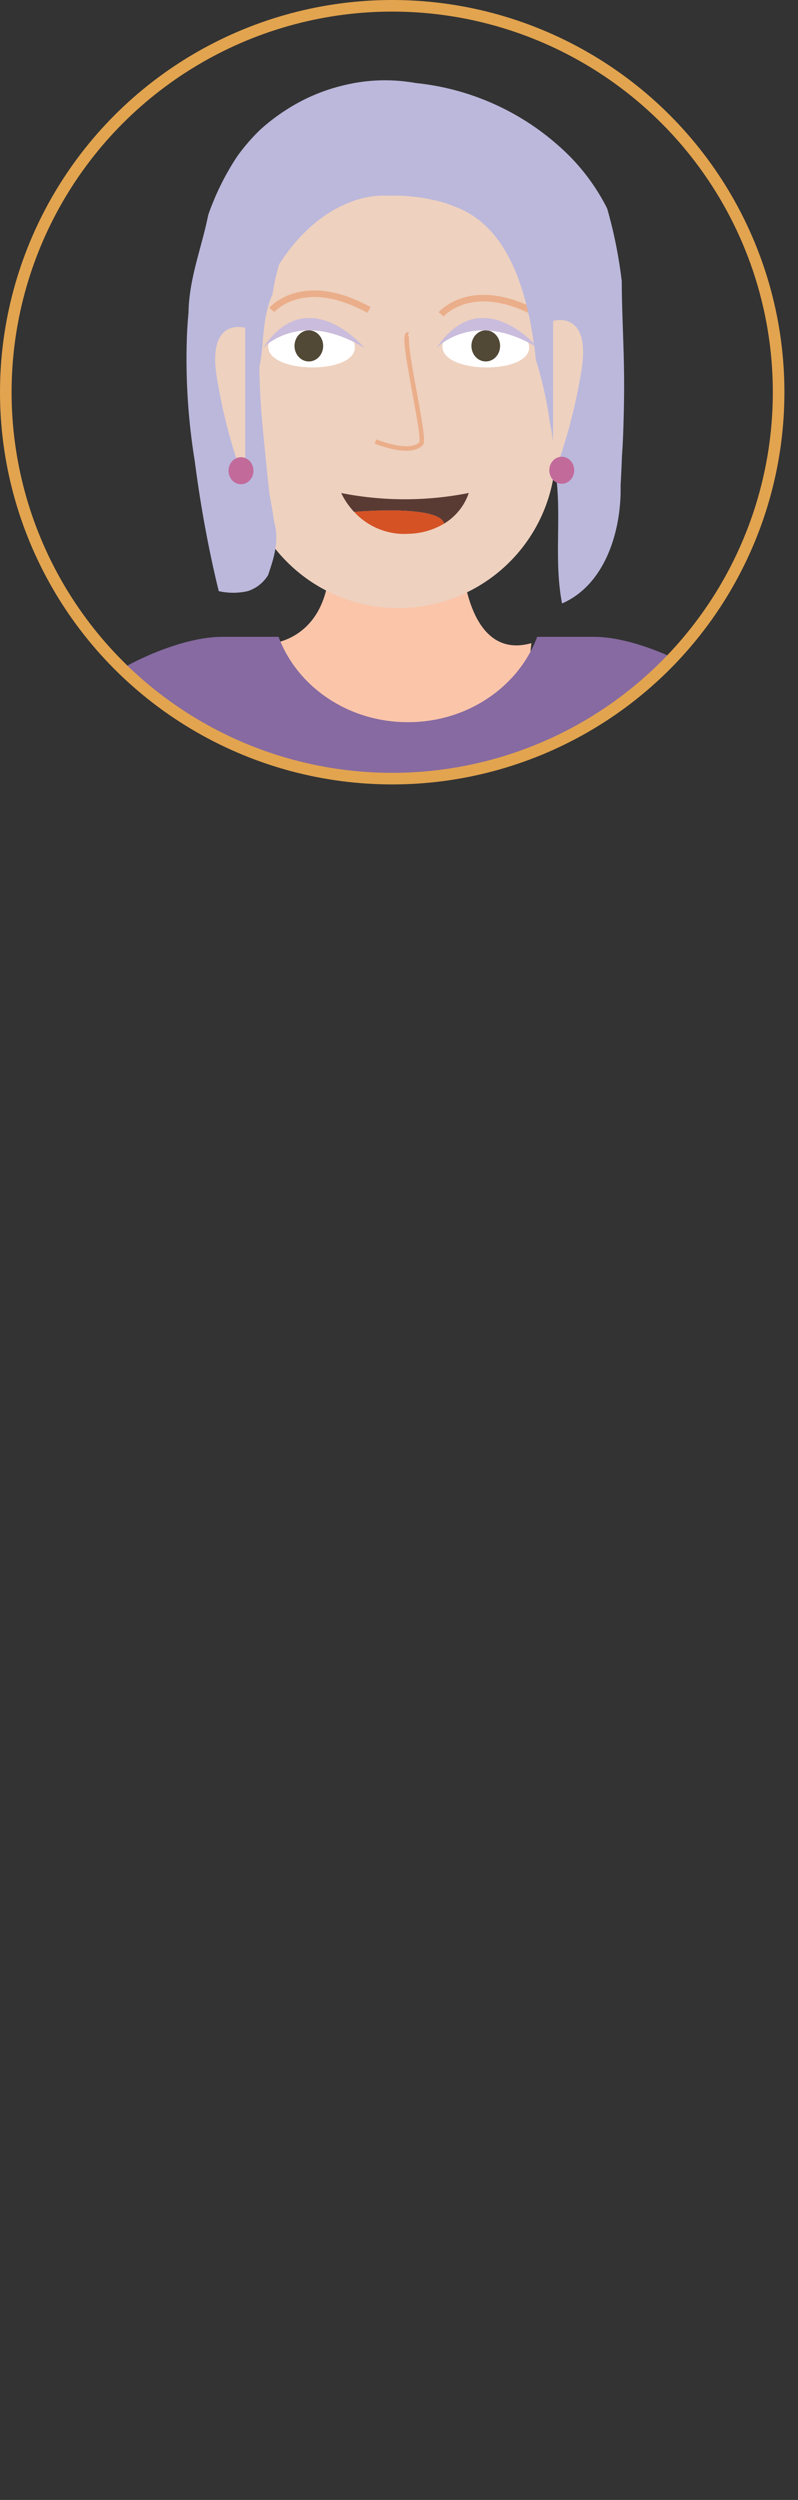 <svg xmlns="http://www.w3.org/2000/svg" xmlns:xlink="http://www.w3.org/1999/xlink" viewBox="0 0 136.3 426.99"><rect x="0" y="0" width="136.3" height="426.99" fill="#333333" stroke="none"/><defs><style>.cls-1,.cls-7{fill:none;}.cls-1{stroke:#e2a44f;stroke-width:1.98px;}.cls-1,.cls-11,.cls-12,.cls-7{stroke-miterlimit:10;}.cls-2{clip-path:url(#clip-path);}.cls-11,.cls-12,.cls-3{fill:#eed1bf;}.cls-4{fill:#fbc5aa;}.cls-5{fill:#d8dcec;}.cls-6{fill:#004368;}.cls-7{stroke:#c1c0db;stroke-width:0.65px;}.cls-8{fill:#fff;}.cls-9{fill:#514835;}.cls-10{fill:#cabcdc;}.cls-11,.cls-12{stroke:#ebae8a;}.cls-11{stroke-width:0.77px;}.cls-12{stroke-width:1.12px;}.cls-13{fill:#bbb8dc;}.cls-14{fill:#c26b9b;}.cls-15{fill:#5a3b34;}.cls-16{fill:#d55225;}.cls-17{fill:#866aa1;}</style><clipPath id="clip-path"><circle class="cls-1" cx="66.99" cy="66.99" r="66"/></clipPath></defs><title>Asset 22</title><g id="Layer_2" data-name="Layer 2"><g id="Glavno_Besedilo" data-name="Glavno Besedilo"><g class="cls-2"><path class="cls-3" d="M12.19,224.93s-3.78,29.83,16.65,32.82V224.21Z"/><path class="cls-3" d="M124.34,228.26s3.78,29.83-16.65,32.82V227.54Z"/><path class="cls-4" d="M46.62,109.85s9.24-.78,9.67-13.42H79s.93,16.51,11.76,13.42l-1,9.49-22.12,10L48.44,123.5l-4.68-10.61Z"/><path class="cls-5" d="M2.29,236.43l33.39-1.28V140.52S28,101.32,16.1,122.6Q6.24,182.11,2.29,236.43Z"/><path class="cls-5" d="M136.3,236.43l-33.39-1.28V140.52s7.72-39.2,19.58-17.92Q132.35,182.11,136.3,236.43Z"/><path class="cls-3" d="M44.19,411.37s-11.78,9.29-20.57,9.1l36.49.27v-9.37Z"/><path class="cls-6" d="M60.11,411.37v13.11H50.47v-3.74s-21.26,7.81-30.59,6c0,0-10.64-1.43,5.7-7.32,12.22-4.41,14.68-5.32,14.68-5.32"/><path class="cls-3" d="M99.2,411.37s11.78,9.29,20.57,9.1l-36.49.27v-9.37Z"/><path class="cls-6" d="M83.28,411.37v13.11h9.64v-3.74s21.26,7.81,30.59,6c0,0,10.64-1.43-5.7-7.32-12.22-4.41-14.68-5.32-14.68-5.32"/><path class="cls-7" d="M30,216.47c.09-7.78,39.42,31.15,76.53,0"/><path class="cls-3" d="M65.4,20.55h5.27A24.24,24.24,0,0,1,94.92,44.79V77A26.88,26.88,0,0,1,68,103.86h0A26.88,26.88,0,0,1,41.16,77V44.79A24.24,24.24,0,0,1,65.4,20.55Z"/><path class="cls-8" d="M60.61,59.37c.06-5.18-14.75-5.37-14.8-.2C45.75,63.84,60.56,64,60.61,59.37Z"/><path class="cls-8" d="M90.38,59.37c.05-5.18-14.75-5.37-14.81-.2C75.52,63.84,90.32,64,90.38,59.37Z"/><ellipse class="cls-9" cx="52.75" cy="59.08" rx="2.45" ry="2.66"/><ellipse class="cls-9" cx="82.97" cy="59.08" rx="2.45" ry="2.66"/><path class="cls-10" d="M44.88,59.48s6.3-6.87,17.43,0C62.31,59.48,52.63,47.85,44.88,59.48Z"/><path class="cls-10" d="M74.53,59.48s6.3-6.87,17.43,0C92,59.48,82.28,47.85,74.53,59.48Z"/><path class="cls-11" d="M64.13,75.4s5.88,2.46,7.81.35c.84-.91-3.66-19-2.19-18.65"/><path class="cls-12" d="M46.43,52.94s5.23-6.23,16.6,0"/><path class="cls-12" d="M75.35,53.69s5.24-6.23,16.61,0"/><path class="cls-13" d="M47.68,45.14C51,40,55.32,35.92,61,34.11a16.64,16.64,0,0,1,2.68-.58,14.72,14.72,0,0,1,2.74-.1,27.33,27.33,0,0,1,3.83.12,29.65,29.65,0,0,1,3.83.62,16.73,16.73,0,0,1,3.27,1c9.08,3.1,12.29,13.59,13.72,22.69.2,1.19.34,2.36.44,3.5.27.91.53,1.8.78,2.71s.46,1.81.66,2.72q.62,2.73,1,5.55c.28,1.38.49,2.75.64,4.12s.24,2.72.29,4.08C96,88.1,94.55,95.58,96,103.07c7.26-3.15,10.17-12.21,10-20.18.1-1.67.17-3.35.23-5,.15-2,.23-4.09.28-6.08s.1-4.12.09-6.17c0-6.15-.4-12.23-.4-17.64q-.39-3.15-1-6.25c-.42-2.07-.92-4.13-1.5-6.15a35.31,35.31,0,0,0-2.94-4.83,34.82,34.82,0,0,0-3.55-4.18A43.4,43.4,0,0,0,71,14.18a30.2,30.2,0,0,0-6.25-.45,29.59,29.59,0,0,0-6,.83,31.36,31.36,0,0,0-10,4.29,33.21,33.21,0,0,0-4.33,3.33,32.72,32.72,0,0,0-3.87,4.48,43.3,43.3,0,0,0-2.82,4.89c-.42.84-.81,1.7-1.17,2.57s-.71,1.74-1,2.63c-1.12,5.58-3.27,10.82-3.36,16.62-.13,1.41-.23,2.82-.28,4.24a108.57,108.57,0,0,0,1.35,21.17c.41,3.17.86,6.13,1.32,8.8,1.38,8,2.78,13.39,2.78,13.39a11.22,11.22,0,0,0,4.93,0,6.34,6.34,0,0,0,3.5-2.76c.89-2.67,2-5.82,1-9.15-.21-1.63-.51-3.22-.77-4.62-.2-1.79-.41-3.77-.62-5.88-.39-3.95-.82-8-1-12q-.1-2-.09-4c.86-3.93.32-8,2.23-12.32A34.61,34.61,0,0,1,47.68,45.14Z"/><path class="cls-3" d="M94.46,54.81s6.74-2.05,4.78,8.92a93.55,93.55,0,0,1-4.78,17.74Z"/><path class="cls-3" d="M41.89,56s-6.74-2.05-4.78,8.92a93.55,93.55,0,0,0,4.78,17.74Z"/><ellipse class="cls-14" cx="41.16" cy="80.4" rx="2.13" ry="2.31"/><ellipse class="cls-14" cx="95.95" cy="80.32" rx="2.13" ry="2.31"/><path class="cls-15" d="M80.07,84.2a9.82,9.82,0,0,1-4.22,5.24c-.8-3.3-15.31-2-15.36-2a12.58,12.58,0,0,1-2.21-3.23A56,56,0,0,0,80.07,84.2Z"/><path class="cls-16" d="M75.85,89.44h0a12.36,12.36,0,0,1-6,1.73,11.63,11.63,0,0,1-9.36-3.74S75.05,86.14,75.85,89.44Z"/><polygon class="cls-15" points="60.49 87.43 60.49 87.43 60.49 87.43 60.49 87.43"/><polygon class="cls-6" points="29.16 233.47 29.16 251.43 42.66 411.37 60.14 411.37 72.66 280.34 83.24 411.37 99.95 411.37 114.57 251.43 114.57 233.47 29.16 233.47"/><path class="cls-17" d="M124.18,122c-3.11.37-6.94,4.81-10.54,15.87,0,3.18,1.84,23.67-4.63,32.87-1.4,14.48,4,49.87,5.8,64.72-36.49,30.18-84.15-3.1-85.52,3,1.76-14.64,4.31-53.45,3-67.73-7.21-9.87-6.8-33.24-6.8-33.24-3.56-10.75-7.33-15.08-10.39-15.45-7.62-.88,11.24-13.27,22.87-13.27h9.61c3.15,8.48,11.84,14.58,22.08,14.58s18.94-6.1,22.09-14.58h9.6C112.94,108.72,131.79,121.11,124.18,122Z"/></g><circle class="cls-1" cx="66.99" cy="66.99" r="66"/></g></g></svg>